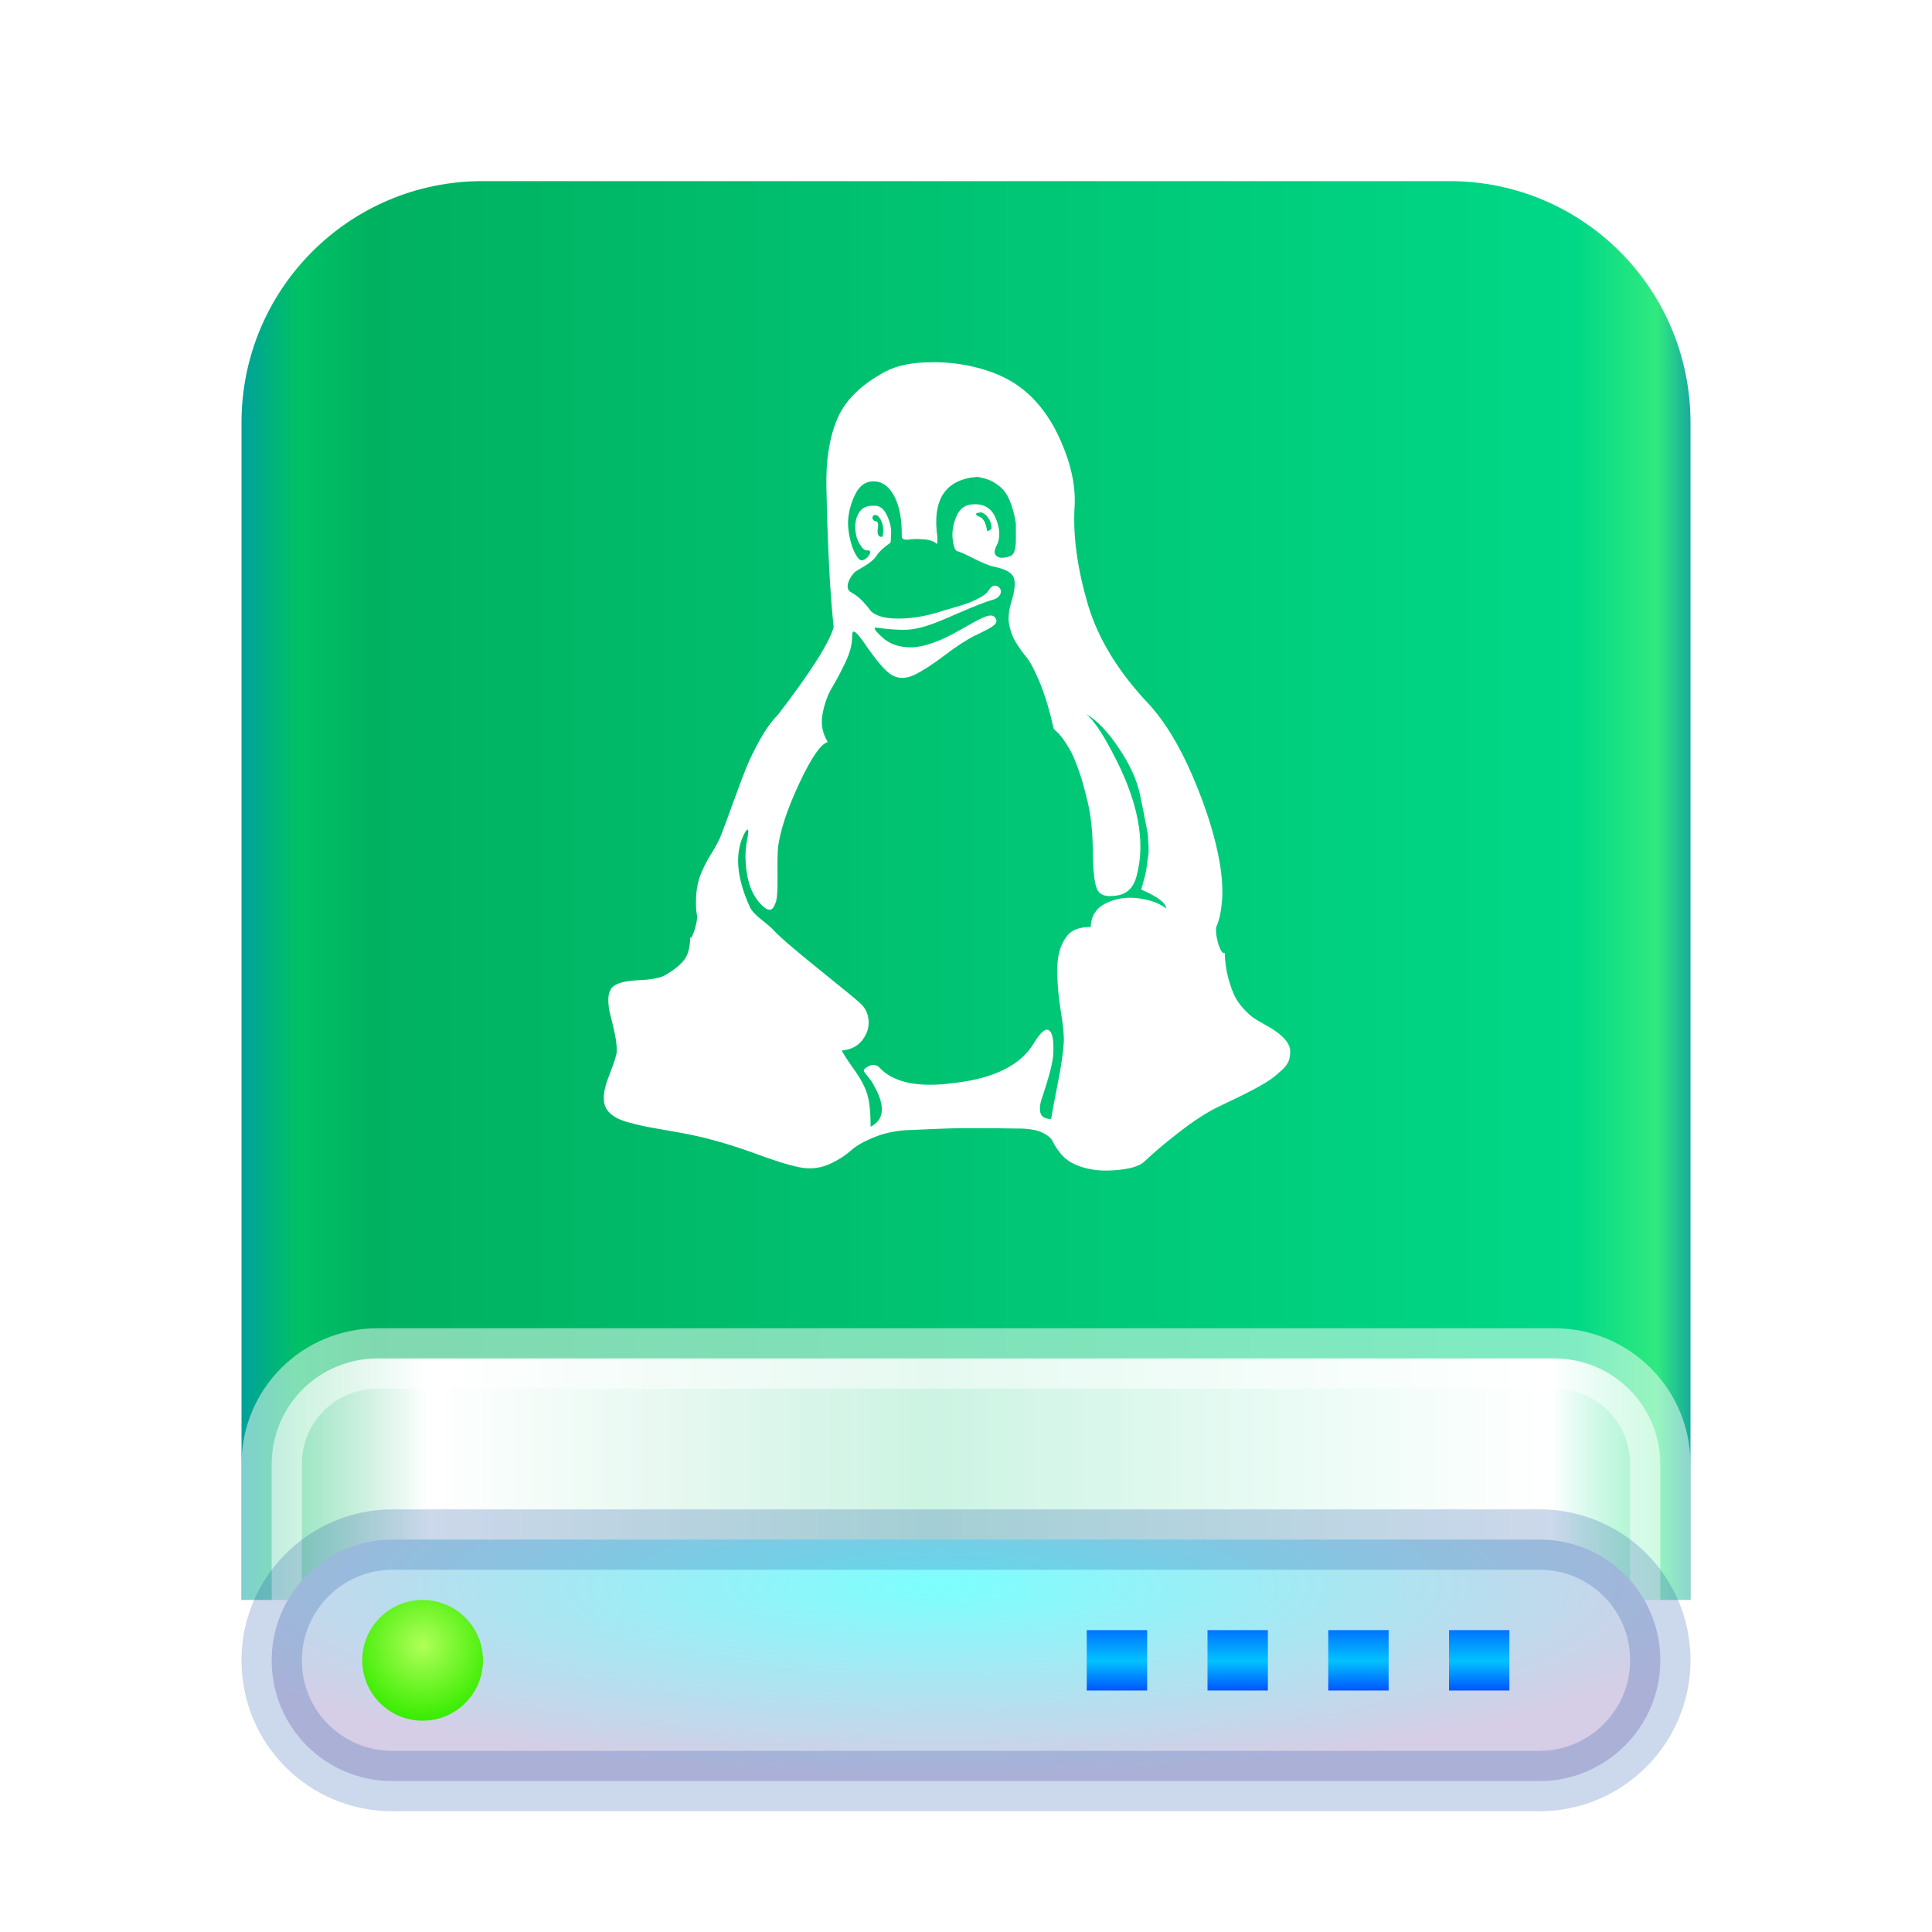 <svg xmlns="http://www.w3.org/2000/svg" width="32" height="32" viewBox="0 0 32 32">
  <defs>
    <filter id="drive-harddisk-linux-a" width="133.3%" height="129.6%" x="-16.7%" y="-14.8%" filterUnits="objectBoundingBox">
      <feOffset dy="1" in="SourceAlpha" result="shadowOffsetOuter1"/>
      <feGaussianBlur in="shadowOffsetOuter1" result="shadowBlurOuter1" stdDeviation=".5"/>
      <feComposite in="shadowBlurOuter1" in2="SourceAlpha" operator="out" result="shadowBlurOuter1"/>
      <feColorMatrix in="shadowBlurOuter1" result="shadowMatrixOuter1" values="0 0 0 0 0   0 0 0 0 0   0 0 0 0 0  0 0 0 0.15 0"/>
      <feMerge>
        <feMergeNode in="shadowMatrixOuter1"/>
        <feMergeNode in="SourceGraphic"/>
      </feMerge>
    </filter>
    <linearGradient id="drive-harddisk-linux-b" x1="102.549%" x2="-2.652%" y1="57.682%" y2="57.682%">
      <stop offset="0%" stop-color="#0067BC"/>
      <stop offset="4.571%" stop-color="#30EA7F"/>
      <stop offset="9.931%" stop-color="#00D887"/>
      <stop offset="88.945%" stop-color="#00B160"/>
      <stop offset="93.793%" stop-color="#00C165"/>
      <stop offset="100%" stop-color="#008CBD"/>
    </linearGradient>
    <linearGradient id="drive-harddisk-linux-c" x1="100%" x2="0%" y1="56.43%" y2="56.43%">
      <stop offset="0%" stop-color="#FFF" stop-opacity=".5"/>
      <stop offset="8.389%" stop-color="#FFF"/>
      <stop offset="52.356%" stop-color="#FFF" stop-opacity=".8"/>
      <stop offset="88.168%" stop-color="#FFF"/>
      <stop offset="100%" stop-color="#FFF" stop-opacity=".5"/>
    </linearGradient>
    <radialGradient id="drive-harddisk-linux-d" cx="48.239%" cy="19.103%" r="78.654%" fx="48.239%" fy="19.103%" gradientTransform="matrix(0 1 -.746 0 .625 -.291)">
      <stop offset="0%" stop-color="#7CFFFE"/>
      <stop offset="100%" stop-color="#D6CDE6"/>
    </radialGradient>
    <linearGradient id="drive-harddisk-linux-e" x1="50%" x2="50%" y1="0%" y2="100%">
      <stop offset="0%" stop-color="#0174FF"/>
      <stop offset="50.85%" stop-color="#01C2FF"/>
      <stop offset="100%" stop-color="#0056FF"/>
    </linearGradient>
    <radialGradient id="drive-harddisk-linux-f" cx="50%" cy="37.643%" r="62.357%" fx="50%" fy="37.643%">
      <stop offset="0%" stop-color="#B0FF58"/>
      <stop offset="100%" stop-color="#37EC00"/>
    </radialGradient>
  </defs>
  <g fill="none" fill-rule="evenodd">
    <g filter="url(#drive-harddisk-linux-a)" transform="translate(4 2)">
      <path fill="url(#drive-harddisk-linux-b)" d="M-3.48450158e-10,4 C-3.48450158e-10,1.791 1.784,4.06657819e-10 3.99,4.06657819e-10 L20.01,4.06657819e-10 C22.214,4.06657819e-10 24,1.786 24,4 L24,23.5 L-3.48450158e-10,23.5 L-3.48450158e-10,4 Z"/>
      <path fill="url(#drive-harddisk-linux-c)" stroke="#FFF" stroke-opacity=".5" d="M0.5,21.253 L0.5,23.747 C0.5,24.718 1.285,25.5 2.258,25.5 L21.742,25.5 C22.72,25.5 23.5,24.719 23.5,23.747 L23.5,21.253 C23.5,20.282 22.715,19.5 21.742,19.5 L2.258,19.5 C1.28,19.5 0.5,20.281 0.5,21.253 Z"/>
      <path fill="url(#drive-harddisk-linux-d)" stroke="#003D9C" stroke-opacity=".2" d="M0.5,24.5 C0.5,25.611 1.392,26.5 2.501,26.5 L21.499,26.5 C22.601,26.5 23.5,25.602 23.5,24.5 C23.5,23.389 22.608,22.5 21.499,22.5 L2.501,22.5 C1.399,22.5 0.5,23.398 0.5,24.5 Z"/>
      <path fill="url(#drive-harddisk-linux-e)" d="M15,24 L15,25 L14,25 L14,24 L15,24 Z M17,24 L17,25 L16,25 L16,24 L17,24 Z M19,24 L19,25 L18,25 L18,24 L19,24 Z M21,24 L21,25 L20,25 L20,24 L21,24 Z"/>
      <path fill="url(#drive-harddisk-linux-f)" d="M3,25.5 C3.552,25.5 4,25.052 4,24.5 C4,23.948 3.552,23.5 3,23.5 C2.448,23.5 2,23.948 2,24.5 C2,25.052 2.448,25.5 3,25.5 Z"/>
    </g>
    <path fill="#FFF" d="M19.314,15.048 C19.314,14.958 19.177,14.853 18.903,14.734 C18.923,14.659 18.942,14.591 18.959,14.528 C18.976,14.466 18.989,14.401 18.996,14.334 C19.004,14.267 19.011,14.213 19.019,14.174 C19.026,14.134 19.027,14.078 19.023,14.005 C19.018,13.933 19.015,13.885 19.015,13.86 C19.015,13.835 19.006,13.78 18.989,13.695 C18.971,13.611 18.961,13.56 18.959,13.542 C18.957,13.525 18.944,13.463 18.922,13.355 C18.899,13.248 18.886,13.182 18.881,13.158 C18.831,12.918 18.714,12.662 18.529,12.388 C18.345,12.114 18.166,11.927 17.992,11.828 C18.111,11.927 18.253,12.134 18.417,12.448 C18.851,13.255 18.985,13.947 18.821,14.525 C18.766,14.724 18.641,14.828 18.447,14.838 C18.293,14.858 18.197,14.812 18.16,14.7 C18.122,14.588 18.102,14.38 18.1,14.076 C18.097,13.773 18.069,13.506 18.014,13.277 C17.969,13.083 17.921,12.911 17.868,12.762 C17.816,12.612 17.767,12.499 17.723,12.422 C17.678,12.344 17.639,12.283 17.607,12.239 C17.574,12.194 17.542,12.156 17.51,12.127 C17.477,12.097 17.459,12.079 17.454,12.074 C17.384,11.765 17.307,11.509 17.222,11.305 C17.137,11.101 17.064,10.961 17.002,10.886 C16.939,10.812 16.881,10.729 16.826,10.64 C16.771,10.55 16.734,10.451 16.714,10.341 C16.694,10.236 16.709,10.103 16.759,9.941 C16.809,9.779 16.82,9.656 16.792,9.572 C16.765,9.487 16.654,9.425 16.46,9.385 C16.385,9.37 16.275,9.325 16.128,9.25 C15.981,9.176 15.892,9.136 15.862,9.131 C15.823,9.126 15.795,9.061 15.78,8.937 C15.765,8.812 15.785,8.685 15.84,8.555 C15.895,8.426 15.984,8.359 16.109,8.354 C16.293,8.339 16.42,8.414 16.49,8.578 C16.56,8.742 16.57,8.887 16.52,9.011 C16.465,9.106 16.46,9.172 16.505,9.209 C16.55,9.247 16.624,9.248 16.729,9.213 C16.794,9.193 16.826,9.103 16.826,8.944 L16.826,8.668 C16.801,8.518 16.768,8.394 16.725,8.294 C16.683,8.194 16.631,8.118 16.568,8.066 C16.506,8.014 16.448,7.977 16.393,7.954 C16.338,7.932 16.271,7.913 16.191,7.898 C15.658,7.938 15.437,8.272 15.526,8.899 C15.526,8.974 15.524,9.011 15.519,9.011 C15.474,8.966 15.4,8.94 15.298,8.933 C15.196,8.925 15.114,8.927 15.052,8.937 C14.99,8.946 14.951,8.934 14.936,8.899 C14.941,8.615 14.901,8.391 14.816,8.227 C14.732,8.062 14.62,7.978 14.48,7.973 C14.346,7.968 14.242,8.036 14.17,8.178 C14.098,8.32 14.057,8.468 14.047,8.623 C14.042,8.697 14.051,8.79 14.073,8.899 C14.096,9.009 14.128,9.102 14.17,9.179 C14.213,9.257 14.251,9.29 14.286,9.28 C14.336,9.265 14.376,9.23 14.406,9.176 C14.425,9.131 14.408,9.111 14.353,9.116 C14.318,9.116 14.28,9.08 14.237,9.007 C14.195,8.935 14.171,8.852 14.166,8.757 C14.162,8.648 14.184,8.555 14.234,8.481 C14.284,8.406 14.368,8.371 14.488,8.376 C14.572,8.376 14.64,8.428 14.689,8.533 C14.739,8.638 14.763,8.735 14.76,8.824 C14.758,8.914 14.754,8.969 14.749,8.989 C14.64,9.064 14.562,9.136 14.518,9.205 C14.478,9.265 14.409,9.324 14.312,9.381 C14.215,9.438 14.164,9.469 14.159,9.474 C14.094,9.544 14.056,9.611 14.043,9.676 C14.031,9.741 14.049,9.786 14.099,9.811 C14.169,9.85 14.231,9.899 14.286,9.956 C14.341,10.014 14.381,10.061 14.406,10.098 C14.43,10.136 14.477,10.168 14.544,10.195 C14.611,10.223 14.699,10.239 14.809,10.244 C15.043,10.254 15.297,10.217 15.571,10.132 C15.581,10.127 15.638,10.109 15.743,10.08 C15.847,10.05 15.933,10.024 16.001,10.001 C16.068,9.979 16.141,9.946 16.221,9.904 C16.301,9.862 16.353,9.818 16.378,9.773 C16.423,9.704 16.472,9.684 16.527,9.713 C16.552,9.728 16.568,9.75 16.576,9.777 C16.583,9.804 16.576,9.834 16.553,9.867 C16.531,9.899 16.49,9.923 16.43,9.938 C16.331,9.967 16.19,10.021 16.008,10.098 C15.826,10.175 15.713,10.224 15.668,10.244 C15.449,10.339 15.275,10.396 15.145,10.416 C15.021,10.441 14.824,10.436 14.555,10.401 C14.505,10.391 14.483,10.396 14.488,10.416 C14.493,10.436 14.535,10.483 14.615,10.558 C14.739,10.672 14.906,10.727 15.115,10.722 C15.2,10.717 15.29,10.7 15.384,10.67 C15.479,10.64 15.569,10.605 15.653,10.565 C15.738,10.525 15.821,10.482 15.903,10.434 C15.986,10.387 16.06,10.345 16.128,10.307 C16.195,10.27 16.256,10.24 16.311,10.218 C16.365,10.195 16.409,10.189 16.441,10.199 C16.474,10.209 16.495,10.236 16.505,10.281 C16.505,10.291 16.502,10.302 16.497,10.315 C16.492,10.327 16.482,10.34 16.467,10.352 C16.453,10.365 16.438,10.376 16.423,10.386 C16.408,10.396 16.387,10.408 16.359,10.423 C16.332,10.438 16.309,10.449 16.292,10.457 C16.275,10.464 16.25,10.477 16.217,10.494 C16.185,10.512 16.161,10.523 16.146,10.528 C16.007,10.598 15.839,10.707 15.642,10.857 C15.445,11.006 15.28,11.113 15.145,11.178 C15.011,11.242 14.889,11.245 14.779,11.185 C14.675,11.13 14.518,10.949 14.308,10.64 C14.199,10.485 14.137,10.431 14.122,10.475 C14.117,10.49 14.114,10.515 14.114,10.55 C14.114,10.675 14.077,10.815 14.002,10.972 C13.927,11.129 13.854,11.267 13.782,11.387 C13.71,11.506 13.657,11.651 13.625,11.82 C13.592,11.99 13.621,12.146 13.711,12.291 C13.596,12.321 13.441,12.545 13.244,12.963 C13.047,13.382 12.929,13.733 12.889,14.017 C12.879,14.106 12.875,14.278 12.878,14.532 C12.88,14.786 12.867,14.933 12.837,14.973 C12.797,15.092 12.725,15.1 12.62,14.995 C12.461,14.841 12.371,14.607 12.351,14.293 C12.341,14.154 12.351,14.014 12.381,13.875 C12.401,13.78 12.398,13.735 12.374,13.74 L12.344,13.778 C12.164,14.101 12.189,14.515 12.418,15.018 C12.443,15.077 12.505,15.147 12.605,15.227 C12.705,15.307 12.764,15.356 12.784,15.376 C12.884,15.491 13.143,15.716 13.561,16.052 C13.98,16.389 14.211,16.579 14.256,16.624 C14.336,16.699 14.379,16.793 14.387,16.908 C14.394,17.022 14.359,17.129 14.282,17.229 C14.205,17.329 14.092,17.386 13.942,17.401 C13.982,17.476 14.054,17.586 14.159,17.733 C14.264,17.88 14.333,18.015 14.368,18.137 C14.403,18.259 14.42,18.434 14.42,18.663 C14.65,18.544 14.667,18.315 14.473,17.976 C14.453,17.936 14.427,17.896 14.394,17.857 C14.362,17.817 14.338,17.787 14.323,17.767 C14.308,17.747 14.303,17.732 14.308,17.722 C14.323,17.697 14.356,17.674 14.406,17.651 C14.455,17.629 14.505,17.635 14.555,17.67 C14.784,17.929 15.197,18.019 15.795,17.939 C16.458,17.864 16.898,17.647 17.117,17.289 C17.232,17.1 17.317,17.025 17.371,17.065 C17.431,17.095 17.456,17.224 17.446,17.453 C17.441,17.578 17.384,17.807 17.274,18.141 C17.23,18.255 17.215,18.348 17.23,18.421 C17.244,18.493 17.304,18.531 17.409,18.536 C17.424,18.442 17.46,18.25 17.517,17.961 C17.574,17.672 17.608,17.448 17.618,17.289 C17.628,17.184 17.612,17.001 17.569,16.74 C17.527,16.478 17.508,16.237 17.513,16.015 C17.518,15.793 17.576,15.618 17.685,15.488 C17.76,15.399 17.887,15.354 18.066,15.354 C18.071,15.17 18.157,15.038 18.324,14.958 C18.491,14.878 18.671,14.852 18.866,14.88 C19.06,14.907 19.209,14.963 19.314,15.048 L19.314,15.048 Z M14.622,8.869 C14.637,8.785 14.631,8.71 14.604,8.645 C14.576,8.58 14.548,8.543 14.518,8.533 C14.473,8.523 14.45,8.541 14.45,8.585 C14.46,8.61 14.473,8.625 14.488,8.63 C14.538,8.63 14.555,8.668 14.54,8.742 C14.525,8.842 14.545,8.892 14.6,8.892 C14.615,8.892 14.622,8.884 14.622,8.869 L14.622,8.869 Z M16.423,8.75 C16.423,8.695 16.41,8.646 16.385,8.604 C16.36,8.562 16.333,8.531 16.303,8.511 C16.273,8.491 16.251,8.483 16.236,8.488 C16.166,8.493 16.149,8.511 16.184,8.541 C16.194,8.546 16.204,8.551 16.213,8.555 C16.283,8.575 16.328,8.653 16.348,8.787 C16.348,8.802 16.368,8.797 16.408,8.772 L16.423,8.75 Z M21.279,17.21 C21.333,17.273 21.363,17.332 21.368,17.39 C21.373,17.447 21.367,17.503 21.35,17.558 C21.332,17.613 21.294,17.667 21.234,17.722 C21.174,17.777 21.116,17.826 21.058,17.868 C21.001,17.91 20.926,17.956 20.834,18.006 C20.742,18.056 20.664,18.097 20.599,18.129 C20.534,18.162 20.454,18.2 20.36,18.245 C20.265,18.29 20.198,18.322 20.158,18.342 C19.969,18.437 19.756,18.576 19.519,18.761 C19.283,18.945 19.095,19.104 18.955,19.239 C18.871,19.318 18.701,19.367 18.447,19.384 C18.193,19.402 17.972,19.366 17.782,19.276 C17.693,19.231 17.619,19.173 17.562,19.101 C17.505,19.028 17.464,18.965 17.439,18.91 C17.414,18.855 17.359,18.807 17.274,18.764 C17.19,18.722 17.073,18.698 16.923,18.693 C16.704,18.688 16.38,18.686 15.952,18.686 C15.857,18.686 15.715,18.69 15.526,18.697 C15.337,18.705 15.192,18.711 15.093,18.716 C14.874,18.721 14.676,18.758 14.499,18.828 C14.322,18.898 14.189,18.972 14.099,19.052 C14.01,19.132 13.901,19.203 13.774,19.265 C13.647,19.327 13.514,19.356 13.375,19.351 C13.23,19.346 12.954,19.269 12.545,19.119 C12.137,18.97 11.773,18.863 11.455,18.798 C11.36,18.778 11.233,18.754 11.074,18.727 C10.914,18.7 10.79,18.677 10.7,18.66 C10.61,18.642 10.512,18.619 10.405,18.589 C10.298,18.559 10.214,18.523 10.155,18.48 C10.095,18.438 10.053,18.39 10.028,18.335 C9.978,18.22 9.995,18.055 10.08,17.838 C10.165,17.621 10.209,17.486 10.214,17.431 C10.219,17.351 10.209,17.252 10.185,17.132 C10.16,17.012 10.135,16.907 10.11,16.814 C10.085,16.722 10.074,16.631 10.076,16.542 C10.079,16.452 10.105,16.385 10.155,16.34 C10.224,16.28 10.366,16.245 10.581,16.235 C10.795,16.226 10.944,16.196 11.029,16.146 C11.178,16.056 11.283,15.969 11.343,15.884 C11.402,15.8 11.432,15.673 11.432,15.503 C11.432,15.645 11.564,15.279 11.544,15.16 C11.529,15.08 11.524,14.985 11.529,14.876 C11.534,14.731 11.559,14.602 11.604,14.487 C11.649,14.373 11.709,14.256 11.783,14.136 C11.858,14.017 11.913,13.912 11.948,13.822 C11.988,13.718 12.054,13.539 12.146,13.285 C12.238,13.031 12.311,12.836 12.366,12.702 C12.421,12.567 12.496,12.415 12.59,12.246 C12.685,12.077 12.782,11.942 12.882,11.843 C13.429,11.13 13.738,10.645 13.808,10.386 C13.748,9.828 13.708,9.056 13.688,8.07 C13.678,7.622 13.738,7.244 13.868,6.938 C13.997,6.632 14.261,6.372 14.66,6.157 C14.854,6.053 15.113,6 15.437,6 C15.7,5.996 15.964,6.029 16.228,6.101 C16.492,6.174 16.714,6.277 16.893,6.411 C17.177,6.621 17.405,6.923 17.577,7.319 C17.749,7.715 17.822,8.082 17.797,8.421 C17.772,8.894 17.847,9.427 18.021,10.02 C18.191,10.583 18.522,11.125 19.015,11.648 C19.289,11.942 19.537,12.348 19.758,12.866 C19.98,13.384 20.128,13.86 20.203,14.293 C20.243,14.537 20.255,14.748 20.24,14.924 C20.225,15.101 20.195,15.239 20.151,15.339 C20.106,15.439 20.215,15.84 20.285,15.78 C20.29,15.934 20.31,16.075 20.345,16.202 C20.38,16.329 20.416,16.43 20.453,16.504 C20.491,16.579 20.542,16.65 20.606,16.717 C20.671,16.785 20.723,16.832 20.763,16.859 C20.803,16.887 20.857,16.919 20.924,16.956 C20.991,16.994 21.032,17.017 21.047,17.027 C21.147,17.087 21.224,17.148 21.279,17.21 Z"/>
  </g>
</svg>
